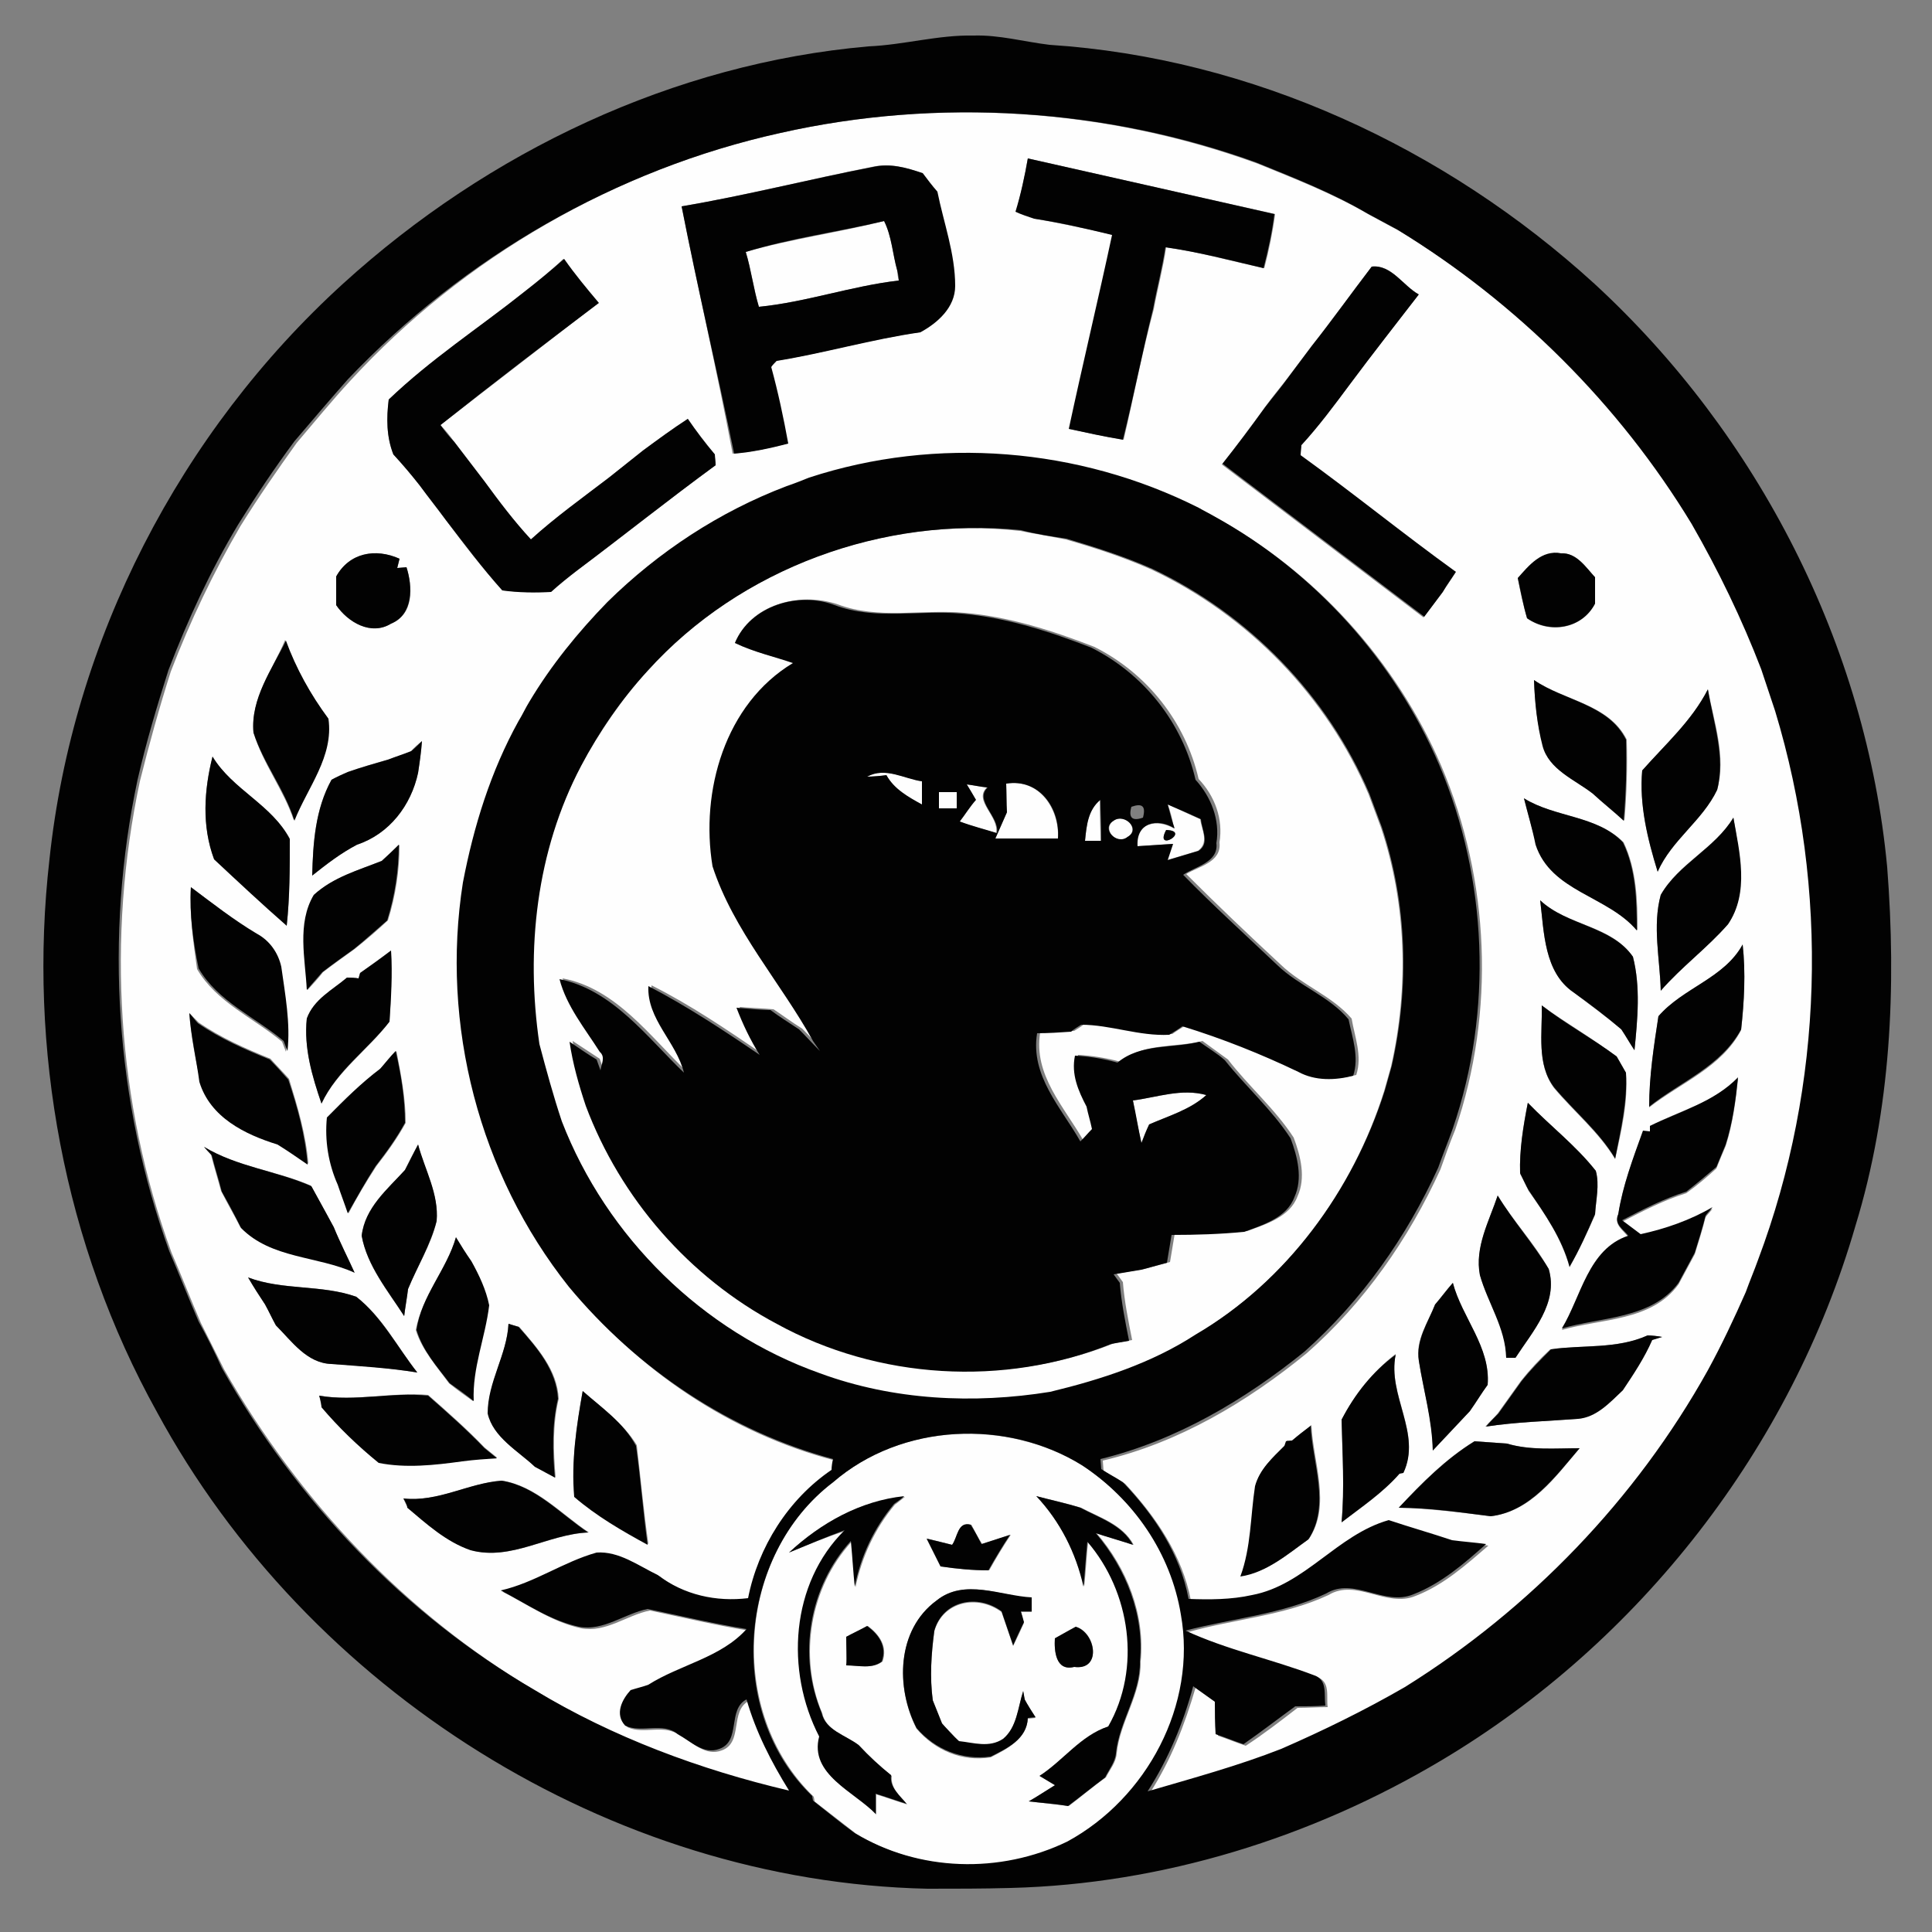 <?xml version="1.0" encoding="utf-8"?>
<!-- Generator: Adobe Illustrator 26.0.3, SVG Export Plug-In . SVG Version: 6.00 Build 0)  -->
<svg version="1.1" id="Layer_1" xmlns="http://www.w3.org/2000/svg" xmlns:xlink="http://www.w3.org/1999/xlink" x="0px" y="0px"
	 viewBox="0 0 250 250" style="enable-background:new 0 0 250 250;" xml:space="preserve">
<rect x="0" y="0" width="250" height="250" fill="#808080" stroke="none"/>
<style type="text/css">
	.st0{fill:#FEFEFE;}
	.st1{fill:#020202;}
</style>
<g id="_x23_fefefeff">
	<path class="st0" d="M101,17.2c20.4-4.6,42.1-3.2,61.8,4c4.9,2,9.8,3.9,14.4,6.6c1.3,0.7,2.6,1.4,3.9,2.1
		c15.5,9.4,28.7,22.5,38.1,38.1c3.4,6,6.5,12.3,9,18.8c0.6,1.8,1.1,3.6,1.8,5.4c7,23.1,6.3,48.4-2.2,71c-0.5,1.4-1.1,2.8-1.6,4.2
		c-1.5,3.4-3.1,6.8-4.9,10.1c-9.2,16.7-23,30.9-39.2,41c-5.2,3-10.5,5.7-16,8c-5.7,2.2-11.5,3.8-17.3,5.5c2.7-4.2,4.5-8.8,5.9-13.6
		c0.7,0.5,2.1,1.5,2.8,2c0,1.4,0.1,2.8,0.1,4.2c1.2,0.4,2.4,0.9,3.6,1.3c2.3-1.5,4.5-3.2,6.7-4.9c1.3,0,2.6-0.1,3.9-0.1
		c-0.2-1.4,0.4-3.3-1.4-3.9c-5.5-2.1-11.3-3.3-16.7-5.8c6-1.7,12.4-2.1,18.2-4.8c3.6-2.2,7.5,1.7,11.3,0.1c3.6-1.4,6.5-4,9.4-6.5
		c-1.5-0.2-3-0.3-4.4-0.5c-2.7-0.9-5.5-1.7-8.2-2.6c-6.6,1.9-10.8,8.4-17.7,9.7c-2.7,0.5-5.5,0.6-8.2,0.5
		c-1.1-5.8-4.5-10.8-8.5-15.1c-0.9-0.6-1.9-1.1-2.8-1.7l-0.1-1.3c9.8-2.3,18.7-7.6,26.4-13.9c7.4-6.5,13.2-14.8,17.3-23.8
		c0.6-1.7,1.2-3.4,1.9-5.1c5.2-15.2,4.5-32.3-1.8-47.1c-5.8-13.5-16.2-25-29.1-32.1c-0.5-0.3-1.5-0.8-2-1.1
		c-15.5-7.7-33.9-9.2-50.4-3.9c-0.9,0.4-1.9,0.7-2.9,1.1c-8.7,3.3-16.6,8.4-23.2,15c-3.9,3.9-7.3,8.2-10.1,12.9
		c-0.5,0.8-0.9,1.7-1.4,2.5c-3.7,6.4-5.9,13.6-7.2,20.9c-2.9,18.4,2,37.7,13.7,52.3c8.8,10.7,20.7,18.8,34.2,22.3
		c0,0.4-0.1,1.1-0.2,1.4c-5.5,3.9-9.4,10-10.8,16.6c-4.2,0.5-8.4-0.4-11.7-3c-2.5-1.2-5-3-7.9-2.9c-4.3,1.1-8.1,3.8-12.4,4.9
		c3.3,1.7,6.4,3.9,10.1,4.7c3.2,0.6,5.9-1.7,8.9-2.3c4.3,0.9,8.5,1.9,12.8,2.6c-3.3,3.7-8.6,4.6-12.7,7.2c-0.6,0.2-1.8,0.5-2.3,0.7
		c-1,1.3-2.1,3.2-0.7,4.6c2.1,1,4.8-0.5,6.8,1.1c1.7,0.9,3.3,2.7,5.4,1.9c2.8-1,1-5.1,3.5-6.4c1.2,4.2,3.2,8.1,5.5,11.8
		c-11.5-2.6-22.8-6.9-32.9-13c-16.9-9.9-30.8-24.7-40.5-41.7c-1-2-2-4-3-6c-1.3-3-2.5-6.1-3.8-9.1c-7.1-19.4-8.4-40.8-4.1-61
		c1.2-4.8,2.5-9.5,4-14.2c2.5-6.5,5.5-12.8,9-18.8c2.3-3.7,4.8-7.3,7.3-10.8c2.3-2.7,4.5-5.4,6.9-8C60,33.3,79.7,21.9,101,17.2
		 M133,20.5c-0.4,2.3-0.9,4.6-1.5,6.9c0.6,0.2,1.8,0.6,2.4,0.9c3.4,0.6,6.7,1.3,10.1,2.1c-1.8,8.4-3.7,16.8-5.6,25.1
		c2.3,0.5,4.6,1,7,1.4c1.3-5.6,2.4-11.3,3.9-16.9c0.5-2.7,1.2-5.3,1.6-8c4.3,0.6,8.4,1.8,12.7,2.7c0.6-2.3,1.1-4.7,1.4-7
		C154.3,25.3,143.6,22.9,133,20.5 M88.2,26.7c2.1,10.7,4.6,21.3,6.6,32c2.4-0.2,4.7-0.7,7-1.3c-0.6-3.4-1.3-6.7-2.2-9.9
		c0.2-0.2,0.6-0.6,0.7-0.8c6.2-1,12.3-2.8,18.6-3.7c2.3-1.2,4.6-3.2,4.5-6c0-4.1-1.5-8.1-2.3-12.2c-0.6-0.8-1.2-1.6-1.9-2.4
		c-2-0.8-4.2-1.3-6.4-0.8C104.7,23.2,96.5,25.3,88.2,26.7 M67.8,37.8c-5.8,4.7-12.1,8.8-17.5,13.9c-0.3,2.4-0.3,4.8,0.6,7.1
		c1.2,1.3,2.3,2.6,3.4,4c1.1,1.5,2.3,3,3.4,4.5c2.3,3.1,4.7,6.2,7.3,9.1c2.1,0.2,4.2,0.3,6.3,0.2c1.1-1,2.3-1.9,3.4-2.8
		c6-4.5,11.8-9.2,17.9-13.6c0-0.4-0.1-1-0.1-1.4c-1.2-1.5-2.4-3-3.5-4.6c-2,1.3-3.9,2.7-5.8,4.1c-1.5,1.2-2.9,2.3-4.4,3.5
		c-3.4,2.6-6.9,5.1-10.1,8c-2.2-2.3-4.1-4.9-6-7.5c-1.3-1.7-2.6-3.4-3.9-5.1c-0.4-0.6-1.3-1.7-1.8-2.2c6.8-5.3,13.6-10.5,20.4-15.8
		c-1.6-1.8-3.1-3.7-4.5-5.7C71.3,35,69.6,36.4,67.8,37.8 M177.5,34.5c-2.6,3.4-5.1,6.9-7.8,10.3c-1,1.3-2,2.7-3,4
		c-1,1.3-2.1,2.6-3.1,4c-1.8,2.5-3.6,4.9-5.5,7.3c8.7,6.6,17.4,13.2,26.1,19.8c0.8-1.1,1.6-2.1,2.4-3.2c0.6-0.9,1.2-1.7,1.7-2.6
		c-6.8-4.8-13.3-10.2-20.1-15.1c0-0.3,0.1-1,0.1-1.3c2.3-2.5,4.2-5.2,6.3-7.9c2.9-3.9,5.9-7.8,8.9-11.6
		C181.6,37,180.1,34.2,177.5,34.5 M43.5,74.6c0,0.9,0,2.8,0,3.7c1.5,2.2,4.5,4,7.1,2.4c3-1.2,2.8-4.8,2-7.3l-1.2,0.1l0.3-1.2
		C48.6,70.9,45.2,71.6,43.5,74.6 M196.4,74.8c0.3,1.7,0.7,3.5,1.2,5.2c2.9,2.1,7.1,1.4,8.8-1.9c0-0.9,0-2.6,0-3.4
		c-1.2-1.3-2.4-3.2-4.4-3.1C199.6,71.2,197.9,73.2,196.4,74.8 M32.8,94.8c1.2,4,3.9,7.4,5.2,11.3c1.8-4.3,5.2-8.3,4.4-13.2
		c-2.3-3.1-4.1-6.5-5.5-10.1C35.3,86.6,32.4,90.4,32.8,94.8 M198.5,88c0.1,2.9,0.4,5.8,1.2,8.5c0.8,3.2,4.2,4.4,6.5,6.2
		c1.3,1.2,2.7,2.3,4,3.5c0.3-3.5,0.4-7,0.3-10.5C208.2,91.1,202.5,90.7,198.5,88 M221,89.2c-2.1,4.1-5.5,7.1-8.5,10.5
		c-0.4,4.5,0.7,8.9,2,13.1c1.8-4.1,5.8-6.6,7.7-10.6C223.4,97.9,221.8,93.5,221,89.2 M53.2,97.2c-1,0.4-2,0.8-3,1.1
		c-1.8,0.5-3.5,1-5.2,1.6c-0.5,0.3-1.6,0.8-2.1,1c-2.1,3.8-2.4,8.1-2.5,12.4c1.8-1.5,3.7-2.9,5.8-4c4.2-1.4,7-5.1,7.9-9.3
		c0.2-1.4,0.4-2.7,0.5-4.1C54.2,96.2,53.5,96.8,53.2,97.2 M27.5,97.9c-1.1,4.3-1.4,9,0.2,13.2c3.1,2.9,6.2,5.8,9.4,8.6
		c0.4-3.7,0.4-7.4,0.4-11.2C35.1,104.2,30.1,102.2,27.5,97.9 M197.2,103.3c0.5,2,1.1,4,1.6,6c2,6.1,9.3,6.6,13.1,11.1
		c0-3.8-0.1-7.8-1.8-11.4C206.6,105.5,201.2,105.8,197.2,103.3 M214.9,115.8c-1.1,4.1-0.1,8.3,0,12.4c2.7-3.1,6-5.6,8.7-8.6
		c2.7-4.1,1.4-9.3,0.7-13.8C221.9,109.8,217.2,111.7,214.9,115.8 M49.4,111.4c-3,1.2-6.3,2.1-8.7,4.4c-2.2,3.7-1.1,8.3-0.9,12.3
		c0.7-0.8,1.4-1.5,2-2.3c1.3-1,2.7-2,4.1-3c1.5-1.2,2.9-2.4,4.3-3.7c1-3.2,1.5-6.5,1.5-9.8C50.9,110,50.1,110.7,49.4,111.4
		 M24.7,114.8c-0.2,3.5,0.3,7.1,0.8,10.6c2.5,4.3,7.3,6.3,11,9.4l0.5,1.3c0.5-3.7-0.2-7.3-0.8-10.9c-0.4-1.8-1.5-3.5-3.2-4.3
		C30.2,119,27.5,116.9,24.7,114.8 M203.6,128.4c2.1,1.6,4.2,3.1,6.2,4.8c0.6,0.9,1.1,1.8,1.7,2.7c0.4-4,0.8-8.2-0.2-12.1
		c-2.8-4.1-8.5-4-12-7.3C199.8,120.6,199.8,125.8,203.6,128.4 M214.6,131.5c-0.6,3.9-1.2,7.8-1.2,11.8c4.1-3.2,9.4-5.2,11.9-10
		c0.4-3.7,0.6-7.4,0.2-11C223.1,126.6,217.8,127.8,214.6,131.5 M46.6,125.9l-0.2,0.7c-0.4,0-1.1,0-1.5-0.1c-1.8,1.6-4.3,2.8-5.2,5.3
		c-0.4,3.8,0.7,7.5,1.9,11c2-4.2,6-6.9,8.8-10.6c0.2-3.1,0.3-6.2,0.2-9.2C49.2,124,47.9,125,46.6,125.9 M199.5,130.1
		c0.1,3.6-0.7,7.6,1.6,10.7c2.6,3.1,5.8,5.7,7.9,9.2c0.8-3.7,1.7-7.4,1.4-11.1c-0.3-0.5-0.9-1.6-1.2-2.1
		C206.1,134.3,202.6,132.4,199.5,130.1 M24.5,131.1c0.2,3,0.8,5.9,1.4,8.8c1.4,4.6,5.8,6.8,10.1,8.1c1.3,0.8,2.6,1.7,3.9,2.6
		c-0.3-3.8-1.4-7.4-2.5-11c-0.8-0.9-1.6-1.7-2.4-2.6c-3.2-1.3-6.4-2.7-9.3-4.7C25.4,132,24.8,131.4,24.5,131.1 M49.2,138.3
		c-2.5,1.9-4.7,4-6.8,6.3c-0.2,3,0.2,5.9,1.4,8.7c0.5,1.2,0.9,2.4,1.3,3.7c1.1-2.1,2.3-4.1,3.6-6.1c1.4-1.8,2.7-3.6,3.8-5.6
		c0-3.1-0.6-6.2-1.2-9.3C50.6,136.7,49.9,137.5,49.2,138.3 M213.5,145.7v0.9l-0.9-0.1c-1.3,3.5-2.7,7-3.2,10.8
		c-0.6,1.2,0.7,1.9,1.3,2.8c-5.2,1.7-6.1,7.8-8.6,12c5.1-1.5,11.6-1.1,15.1-5.9c0.7-1.3,1.4-2.6,2.1-3.9c0.5-1.6,1-3.2,1.4-4.8
		c0.2-0.3,0.7-0.8,0.9-1.1c-2.9,1.6-6.1,2.8-9.3,3.5c-0.8-0.6-1.6-1.2-2.4-1.8c2.7-1.4,5.4-2.8,8.3-3.7c1.4-1,2.7-2.1,3.9-3.2
		c0.4-1,0.8-2,1.2-2.9c0.9-2.8,1.3-5.8,1.6-8.7C221.8,142.6,217.4,143.7,213.5,145.7 M197.7,142.7c-0.6,3-1.1,6.1-1,9.2
		c0.3,0.5,0.8,1.6,1.1,2.2c2.2,3.1,4.3,6.2,5.3,9.9c1.2-2.2,2.3-4.5,3.3-6.8c0.1-1.9,0.6-3.8,0.1-5.6
		C203.9,148.3,200.6,145.7,197.7,142.7 M26.4,148.4c0.2,0.3,0.7,0.8,0.9,1c0.4,1.6,0.9,3.2,1.3,4.7c0.8,1.6,1.7,3.1,2.5,4.7
		c3.9,4,9.9,3.6,14.7,5.8c-0.9-2-1.8-3.9-2.7-5.9c-0.9-1.8-1.9-3.5-2.9-5.3C35.8,151.5,30.7,151,26.4,148.4 M52.4,151.4
		c-2.2,2.5-5.1,5-5.6,8.5c0.7,3.9,3.4,7.2,5.5,10.4c0.1-0.9,0.4-2.6,0.5-3.5c1.2-3,3-5.7,3.7-8.8c0.3-3.5-1.6-6.6-2.4-9.9
		C53.5,149.2,52.9,150.3,52.4,151.4 M193.8,154.7c-1.1,3.3-3,6.7-2.3,10.3c1.1,3.6,3.4,6.8,3.4,10.7c0.3,0,0.9,0,1.2,0
		c2.2-3.4,5.6-7.1,4.3-11.5C198.5,160.8,195.8,158,193.8,154.7 M59,160.1c-1.2,4.2-4.4,7.6-5.2,12c0.8,2.6,2.7,4.7,4.3,6.9
		c1,0.8,2.1,1.6,3.1,2.3c-0.2-4.2,1.5-8.2,2-12.4c-0.4-2.1-1.3-3.9-2.3-5.7C60.2,162.1,59.6,161.1,59,160.1 M32.1,165.3
		c0.7,1.2,1.4,2.3,2.2,3.5c0.5,0.9,0.9,1.8,1.4,2.7c2,2,4,4.9,7.2,5c3.7,0.2,7.4,0.5,11.1,1.1c-2.6-3.3-4.5-7.2-7.9-9.8
		C41.6,166.2,36.6,167,32.1,165.3 M185.7,168.8c-0.9,2.3-2.6,4.6-2.1,7.3c0.6,3.9,1.8,7.7,1.8,11.6c1.6-1.7,3.2-3.4,4.8-5.1
		c0.7-1.2,1.5-2.3,2.3-3.4c0.4-4.9-3.4-8.6-4.5-13.2C187.2,166.9,186.5,167.8,185.7,168.8 M65.8,171.3c-0.2,4-2.7,7.6-2.6,11.6
		c0.7,3.1,3.8,4.9,6.1,6.9c0.9,0.5,1.7,0.9,2.6,1.4c-0.3-3.4-0.4-6.9,0.4-10.2c-0.2-3.8-2.8-6.6-5.1-9.3
		C66.8,171.6,66.1,171.4,65.8,171.3 M213.2,172.8c-4,1.8-8.4,1.2-12.6,1.8c-1.4,1.3-2.7,2.7-3.8,4.1c-1,1.4-2,2.8-3,4.2
		c-0.5,0.6-1.1,1.1-1.6,1.7c4-0.6,8-0.7,11.9-1c2.4-0.3,4.2-2.1,5.8-3.7c1.4-2.1,2.8-4.2,3.8-6.5c0.3-0.1,1-0.3,1.3-0.4
		C214.6,172.9,213.6,172.8,213.2,172.8 M173.6,183.7c0.1,4.4,0.4,8.8,0,13.2c2.6-2,5.3-3.8,7.5-6.3l0.5-0.1c2.4-5.1-2.1-10-1-15.3
		C177.6,177.5,175.3,180.5,173.6,183.7 M41.3,180.6c0.1,0.3,0.2,1,0.3,1.4c2.2,2.6,4.7,5.1,7.4,7.2c3.6,0.7,7.3,0.3,10.8-0.2
		c1.5-0.1,3-0.3,4.5-0.4c-0.4-0.3-1.2-1-1.6-1.3c-2.3-2.4-4.8-4.6-7.3-6.8C50.7,180.1,46,181.4,41.3,180.6 M75.4,180
		c-0.8,4.5-1.5,9-1,13.6c2.9,2.5,6.1,4.4,9.5,6.2c-0.6-4.2-1-8.5-1.5-12.8C80.7,184.2,77.9,182.2,75.4,180 M167.2,186.4l-0.7,0
		l-0.2,0.6c-1.5,1.5-3.3,3.1-3.8,5.2c-0.6,3.9-0.5,8-1.9,11.7c3.4-0.5,6.1-2.8,8.8-4.8c2.9-4.4,0.5-9.9,0.3-14.7
		C168.8,185.1,168,185.8,167.2,186.4 M190.8,186.5c-3.8,2.3-6.8,5.4-9.8,8.6c4,0.1,7.9,0.6,11.9,1.1c5.2-0.6,8.4-5.1,11.5-8.8
		c-3.1,0-6.3,0.3-9.4-0.6C193.6,186.7,192.2,186.6,190.8,186.5 M52.2,193.9c0.1,0.3,0.4,0.9,0.6,1.2c2.5,2.1,5,4.4,8.2,5.5
		c5.2,1.4,10-2.1,15.2-2.3c-3.6-2.4-6.8-6-11.2-6.7C60.7,191.9,56.7,194.4,52.2,193.9z"/>
	<path class="st0" d="M96.5,32.6c5.9-1.7,12-2.5,17.9-4c1,2,1.1,4.2,1.7,6.4c0,0.3,0.1,1,0.2,1.3c-6.1,0.7-12,2.8-18.1,3.4
		C97.5,37.3,97.2,34.9,96.5,32.6z"/>
	<path class="st0" d="M83.8,86.8c12-13.3,30.5-20.1,48.2-18.1c2,0.4,3.9,0.7,5.9,1.1c3.8,1.1,7.5,2.3,11.1,3.9
		c12.5,5.9,22.7,16.4,28.1,29.1c0.5,1.4,1.1,2.9,1.6,4.3c3.3,9.9,3.6,20.7,1.3,30.9c-0.3,1.1-0.6,2.1-0.9,3.2
		c-4.1,13-12.7,24.7-24.5,31.6c-5.7,3.8-12.2,5.9-18.8,7.4c-10,1.6-20.3,1.1-29.8-2.4c-15.1-5.5-27.5-17.7-33.4-32.6
		c-1.2-3.3-2-6.7-2.9-10c-1.8-12.2-0.4-25,5.4-36C77.6,94.7,80.4,90.5,83.8,86.8 M95.1,83.2c2.5,1.2,5.2,1.8,7.8,2.5
		C94.2,91,91,102.3,92.6,112c2.8,8.4,8.9,15,13,22.6c0.2,0.3,0.7,1,0.9,1.3c-0.9-0.9-1.8-1.9-2.7-2.8c-1.3-0.8-2.5-1.7-3.7-2.5
		c-1.1-0.1-3.3-0.2-4.4-0.3c0.8,2.1,1.8,4.2,3,6.1c-4.7-3.2-9.4-6.4-14.4-8.9c-0.3,4.3,3.5,7.2,4.6,11.2
		c-4.8-4.6-9.2-10.8-16.1-12.1c0.9,3.6,3.3,6.4,5.2,9.4c0.8,0.7,0.1,1.6,0.1,2.4l-0.5-1.4c-1.2-0.8-2.3-1.5-3.5-2.3
		c0.4,2.9,1.2,5.6,2.1,8.3c4.5,12,13.4,22.3,24.7,28.2c13.1,7.2,29.4,8.2,43.3,2.6c0.6-0.1,1.7-0.3,2.3-0.4c-0.5-2.5-1-5-1.2-7.5
		c-0.2-0.3-0.6-0.8-0.8-1.1c1.2-0.2,2.4-0.4,3.6-0.6c1.1-0.3,2.2-0.6,3.3-0.9c0.2-1.2,0.4-2.4,0.6-3.6c3.1,0,6.2-0.1,9.4-0.4
		c2.4-0.9,5.5-1.8,6.5-4.5c1.1-2.4,0.4-5.2-0.5-7.6c-2.4-3.7-5.8-6.6-8.5-10.1c-1.1-0.8-2.2-1.6-3.3-2.4c-3.5,0.9-7.7,0.2-10.6,2.7
		c-1.8-0.5-3.7-0.8-5.5-0.9c-0.5,2.4,0.3,4.6,1.5,6.6c0.3,0.9,0.5,1.9,0.7,2.9c-0.5,0.5-1,1.1-1.5,1.6c-2.5-4.4-6.5-8.5-5.6-14
		c1.5-0.1,2.9-0.1,4.4-0.2c0.3-0.2,1-0.6,1.3-0.9c3.8,0,7.5,1.5,11.4,1.3c0.4-0.3,1.2-0.8,1.7-1.1c5.1,1.5,10.2,3.5,15,5.9
		c2.2,1.2,4.7,1.1,7.1,0.5c0.8-2.5-0.2-4.9-0.6-7.3c-2.6-3-6.4-4.3-9.2-7c-4.1-3.8-8.2-7.7-12.2-11.7c1.6-1,4.6-1.5,4.3-4.1
		c0.5-3-0.6-6-2.7-8.2c-1.7-7.4-6.7-13.7-13.5-17.1c-5.4-2.1-11-3.9-16.8-4.4c-5.5-0.5-11.1,0.9-16.4-1.1
		C103.3,76.5,97.1,78.3,95.1,83.2z"/>
	<path class="st0" d="M112.2,100.5c2.3-1.3,4.8,0.2,7.1,0.6c0,1,0,2,0,3c-1.8-0.9-3.6-1.9-4.6-3.8
		C114.1,100.4,112.9,100.5,112.2,100.5z"/>
	<path class="st0" d="M125.1,101.5c0.9,0.1,1.7,0.3,2.6,0.4c-1.8,1.7,1.6,3.7,1.2,5.9c-1.6-0.5-3.2-0.9-4.8-1.5
		c0.7-1,1.4-1.9,2.1-2.8C126,102.9,125.4,102,125.1,101.5z"/>
	<path class="st0" d="M121.5,102.5c0.6,0,1.7,0,2.3,0c0,0.5,0,1.6,0,2.1c-0.6,0-1.7,0-2.3,0C121.5,104.1,121.5,103,121.5,102.5z"/>
	<path class="st0" d="M130.2,101.4c4.3-0.7,6.9,3.3,6.7,7.1c-2.7,0-5.4,0-8.1,0c0.5-1.1,1-2.3,1.5-3.4
		C130.3,103.9,130.3,102.6,130.2,101.4z"/>
	<path class="st0" d="M151.1,104.1c1.4,0.6,2.8,1.3,4.2,1.9c0.2,1.4,1.2,3-0.3,4.1c-1,0.3-3,0.9-4,1.2l0.7-2.1
		c-1.5,0.1-3,0.2-4.6,0.3c-0.2-3,2.6-3.6,4.8-2.3C151.8,106.3,151.4,104.8,151.1,104.1 M150.9,107.4
		C149.3,110.4,154.2,107.5,150.9,107.4z"/>
	<path class="st0" d="M140.4,108.8c0.2-1.9,0.3-3.9,1.9-5.3c0,1.3,0.1,4,0.1,5.3C141.9,108.8,140.9,108.8,140.4,108.8z"/>
	<path class="st0" d="M144.1,106.2c1.4-1.1,3.5,1.1,1.8,2.1C144.6,109.5,142.5,107.3,144.1,106.2z"/>
	<path class="st0" d="M146.6,142.4c3.1-0.4,6.3-1.6,9.5-0.7c-2.1,1.9-4.9,2.7-7.4,3.8c-0.3,0.8-0.6,1.6-1,2.4
		C147.3,146.1,146.9,144.3,146.6,142.4z"/>
	<path class="st0" d="M107.8,191.8c8.9-7.7,22.5-8.2,32.4-2.1c6.6,4.4,11.5,11.4,12.8,19.3c2.1,11.7-4.4,23.8-14.7,29.4
		c-8.7,4.2-19.2,3.9-27.5-1.1c-1.8-1.4-3.6-2.8-5.4-4.2c0-0.2-0.1-0.5-0.1-0.6C93.9,221.5,95.4,201.2,107.8,191.8 M102.1,200.9
		c2.4-1,4.8-2,7.3-2.8c-7,6.9-7.7,18.2-3.3,26.7c-1.3,4.8,4.5,7.1,7.3,10c0-0.7,0-2,0-2.6c1,0.3,3,1,4,1.3c-0.9-1.1-2.2-2.1-2-3.7
		c-1.5-1.2-2.9-2.5-4.2-3.9c-1.7-1.3-4.3-1.9-4.8-4.2c-3.1-7.3-1.6-16.3,3.8-22.2c0.1,2,0.3,3.9,0.5,5.9c0.8-3.9,2.5-7.6,5.1-10.7
		c0.3-0.2,1-0.8,1.3-1C111.3,194.2,106.2,197.1,102.1,200.9 M134.1,193.6c3.1,3.3,5.1,7.3,6.2,11.7c0.2-1.9,0.3-3.9,0.5-5.8
		c5.6,6.4,7,16.4,2.7,23.9c-3.6,1.2-5.8,4.4-8.9,6.4c0.5,0.3,1.5,0.9,2,1.2c-0.9,0.5-2.6,1.6-3.4,2.1c1.7,0.2,3.4,0.4,5.1,0.6
		c1.6-1.2,3.1-2.5,4.8-3.7c0.5-1,1.3-1.9,1.4-3.1c0.4-4.1,3.2-7.7,3.1-11.9c0.6-6.1-1.8-12.1-5.7-16.6c1.2,0.4,3.6,1.1,4.8,1.5
		c-1.4-2.6-4.3-3.5-6.8-4.8C137.9,194.5,136,194.1,134.1,193.6 M123.2,199.9c-0.8-0.2-2.4-0.6-3.2-0.8c0.6,1.2,1.2,2.4,1.8,3.6
		c2,0.3,4.1,0.5,6.2,0.5c0.9-1.6,1.8-3.1,2.8-4.6c-1.2,0.4-2.5,0.8-3.7,1.2c-0.4-0.6-1.1-1.9-1.4-2.5
		C123.9,196.9,123.9,199,123.2,199.9 M121.2,207.1c-5.2,3.8-5.3,11.3-2.6,16.6c2.4,2.8,5.9,4.3,9.6,3.7c2.1-1.1,4.6-2.3,4.8-5l1-0.1
		c-0.4-0.6-1-1.7-1.4-2.3l-0.2-1.1c-0.7,2.1-0.8,4.6-2.6,6.2c-1.7,1.2-3.8,0.5-5.7,0.3c-0.7-0.8-1.4-1.6-2.2-2.3c-0.4-1-0.8-2-1.2-3
		c-0.4-3-0.2-6,0.2-9c1.1-3.9,5.6-4.8,8.7-2.5c0.5,1.5,1,2.9,1.5,4.4c0.4-0.8,1.1-2.3,1.4-3c-0.1-0.3-0.3-1-0.4-1.4l1.4,0l0-1.8
		C129.5,206.5,124.8,204.2,121.2,207.1 M109.5,211.8c0,1.2,0,2.5,0.1,3.7c1.5,0,3.3,0.5,4.6-0.5c0.7-1.9-0.4-3.5-1.9-4.6
		C111.3,210.9,110.4,211.4,109.5,211.8 M136.5,212c-0.1,1.6,0.1,4.3,2.5,3.7c3.6,0.4,2.8-4.5,0.2-5.2
		C138.2,211,137.4,211.5,136.5,212z"/>
</g>
<g id="_x23_020202ff">
	<path class="st1" d="M112.4,6c4.6-0.2,9-1.5,13.6-1.4c3.3-0.1,6.5,0.8,9.8,1.2c26.2,1.7,51.2,13.3,70.5,30.9
		c21.2,19.5,35.2,46.8,37.9,75.5c1.2,15.5,0.5,31.4-4.1,46.4c-8.3,28.7-27.9,53.9-53.6,69.2c-16.8,10-36.1,16-55.7,16.5
		c-3.6,0.1-7.2,0.1-10.8,0.1c-41.1-0.9-80.2-25.7-99.7-61.7c-12-21.6-16.7-47-13.9-71.5c3-28.4,16.9-55.3,38-74.5
		C63.2,19.6,87.2,8.2,112.4,6 M101,17.2c-21.3,4.7-41,16.1-56,31.9c-2.3,2.6-4.6,5.3-6.9,8c-2.6,3.5-5,7.1-7.3,10.8
		c-3.6,6-6.5,12.3-9,18.8c-1.5,4.7-2.9,9.4-4,14.2c-4.3,20.2-2.9,41.6,4.1,61c1.3,3,2.5,6.1,3.8,9.1c1.1,2,2.1,4,3,6
		c9.6,17.1,23.5,31.8,40.5,41.7c10.1,6.1,21.4,10.3,32.9,13c-2.3-3.7-4.3-7.6-5.5-11.8c-2.5,1.3-0.7,5.4-3.5,6.4
		c-2.1,0.8-3.7-1-5.4-1.9c-1.9-1.6-4.7-0.1-6.8-1.1c-1.4-1.5-0.4-3.4,0.7-4.6c0.6-0.2,1.8-0.5,2.3-0.7c4.1-2.6,9.4-3.5,12.7-7.2
		c-4.3-0.7-8.5-1.7-12.8-2.6c-3,0.6-5.7,2.9-8.9,2.3c-3.7-0.8-6.8-3-10.1-4.7c4.4-1,8.1-3.7,12.4-4.9c2.9-0.2,5.4,1.7,7.9,2.9
		c3.4,2.6,7.6,3.5,11.7,3c1.3-6.6,5.2-12.8,10.8-16.6c0-0.4,0.1-1.1,0.2-1.4c-13.4-3.6-25.4-11.7-34.2-22.3
		c-11.6-14.6-16.6-33.9-13.7-52.3c1.4-7.3,3.6-14.4,7.2-20.9c0.5-0.8,0.9-1.7,1.4-2.5c2.8-4.7,6.3-9,10.1-12.9
		c6.6-6.5,14.5-11.7,23.2-15c0.9-0.3,1.9-0.7,2.9-1.1c16.5-5.4,34.9-3.9,50.4,3.9c0.5,0.3,1.5,0.8,2,1.1
		c12.9,7.1,23.3,18.6,29.1,32.1c6.3,14.8,7,31.9,1.8,47.1c-0.6,1.7-1.3,3.4-1.9,5.1c-4.1,9-9.9,17.2-17.3,23.8
		c-7.8,6.3-16.6,11.5-26.4,13.9l0.1,1.3c0.9,0.6,1.9,1.1,2.8,1.7c4,4.2,7.4,9.2,8.5,15.1c2.7,0.1,5.5,0.1,8.2-0.5
		c6.9-1.3,11-7.8,17.7-9.7c2.7,0.9,5.5,1.7,8.2,2.6c1.5,0.2,3,0.3,4.4,0.5c-2.8,2.5-5.8,5.1-9.4,6.5c-3.8,1.6-7.7-2.3-11.3-0.1
		c-5.7,2.7-12.1,3.2-18.2,4.8c5.4,2.5,11.2,3.7,16.7,5.8c1.7,0.6,1.2,2.5,1.4,3.9c-1.3,0.1-2.6,0.1-3.9,0.1
		c-2.2,1.6-4.4,3.3-6.7,4.9c-1.2-0.4-2.4-0.9-3.6-1.3c-0.1-1.4-0.1-2.8-0.1-4.2c-0.7-0.5-2.1-1.5-2.8-2c-1.3,4.8-3.2,9.4-5.9,13.6
		c5.8-1.7,11.7-3.3,17.3-5.5c5.5-2.4,10.8-5,16-8c16.2-10.1,29.9-24.3,39.2-41c1.8-3.3,3.4-6.7,4.9-10.1c0.5-1.4,1.1-2.8,1.6-4.2
		c8.5-22.6,9.2-47.9,2.2-71c-0.6-1.8-1.2-3.6-1.8-5.4c-2.5-6.5-5.5-12.7-9-18.8c-9.4-15.5-22.6-28.6-38.1-38.1
		c-1.3-0.7-2.6-1.4-3.9-2.1c-4.6-2.7-9.5-4.6-14.4-6.6C143.1,14,121.4,12.6,101,17.2 M83.8,86.8c-3.4,3.7-6.3,7.9-8.6,12.3
		c-5.8,11-7.2,23.8-5.4,36c0.9,3.4,1.8,6.7,2.9,10c5.8,15,18.2,27.2,33.4,32.6c9.5,3.5,19.9,4,29.8,2.4c6.6-1.6,13.1-3.7,18.8-7.4
		c11.8-6.9,20.4-18.7,24.5-31.6c0.3-1.1,0.6-2.1,0.9-3.2c2.3-10.2,2-21-1.3-30.9c-0.5-1.4-1.1-2.9-1.6-4.3
		c-5.4-12.7-15.6-23.2-28.1-29.1c-3.6-1.6-7.4-2.8-11.1-3.9c-2-0.3-4-0.6-5.9-1.1C114.3,66.8,95.8,73.5,83.8,86.8 M107.8,191.8
		c-12.4,9.4-14,29.8-2.7,40.6c0,0.2,0.1,0.5,0.1,0.6c1.8,1.4,3.6,2.9,5.4,4.2c8.3,5,18.8,5.3,27.5,1.1c10.3-5.6,16.8-17.7,14.7-29.4
		c-1.3-7.9-6.1-14.9-12.8-19.3C130.4,183.6,116.7,184.1,107.8,191.8z"/>
	<path class="st1" d="M133,20.5c10.7,2.4,21.3,4.8,31.9,7.2c-0.3,2.4-0.8,4.7-1.4,7c-4.2-1-8.4-2.1-12.7-2.7c-0.4,2.7-1.1,5.3-1.6,8
		c-1.4,5.6-2.5,11.3-3.9,16.9c-2.4-0.4-4.7-0.9-7-1.4c1.8-8.4,3.8-16.7,5.6-25.1c-3.3-0.8-6.7-1.6-10.1-2.1
		c-0.6-0.2-1.8-0.6-2.4-0.9C132.1,25.1,132.6,22.8,133,20.5z"/>
	<path class="st1" d="M88.2,26.7c8.3-1.4,16.5-3.5,24.8-5.1c2.2-0.5,4.3,0.1,6.4,0.8c0.6,0.8,1.2,1.6,1.9,2.4c0.8,4,2.3,8,2.3,12.2
		c0,2.8-2.3,4.8-4.5,6c-6.3,0.9-12.4,2.7-18.6,3.7c-0.2,0.2-0.6,0.6-0.7,0.8c0.9,3.3,1.6,6.6,2.2,9.9c-2.3,0.6-4.6,1.1-7,1.3
		C92.8,48,90.3,37.4,88.2,26.7 M96.5,32.6c0.7,2.3,1,4.8,1.7,7.1c6.1-0.6,12-2.7,18.1-3.4c0-0.3-0.1-1-0.2-1.3
		c-0.6-2.1-0.7-4.4-1.7-6.4C108.5,30,102.4,30.8,96.5,32.6z"/>
	<path class="st1" d="M67.8,37.8c1.8-1.4,3.5-2.8,5.2-4.3c1.4,2,2.9,3.8,4.5,5.7C70.6,44.4,63.8,49.6,57,55c0.4,0.6,1.3,1.7,1.8,2.2
		c1.3,1.7,2.6,3.4,3.9,5.1c1.9,2.6,3.8,5.1,6,7.5c3.2-2.9,6.7-5.4,10.1-8c1.5-1.2,2.9-2.3,4.4-3.5c1.9-1.4,3.8-2.8,5.8-4.1
		c1.1,1.6,2.2,3.1,3.5,4.6c0,0.3,0.1,1,0.1,1.4c-6,4.4-11.9,9.1-17.9,13.6c-1.2,0.9-2.3,1.8-3.4,2.8c-2.1,0.1-4.2,0.1-6.3-0.2
		c-2.6-2.9-4.9-6-7.3-9.1c-1.1-1.5-2.3-3-3.4-4.5c-1.1-1.4-2.2-2.7-3.4-4c-0.9-2.3-0.9-4.7-0.6-7.1C55.7,46.5,62,42.4,67.8,37.8z"/>
	<path class="st1" d="M177.5,34.5c2.5-0.3,4.1,2.5,6.1,3.6c-3,3.9-6,7.7-8.9,11.6c-2,2.7-4,5.4-6.3,7.9c0,0.3-0.1,1-0.1,1.3
		c6.8,4.9,13.3,10.2,20.1,15.1c-0.6,0.9-1.2,1.7-1.7,2.6c-0.8,1.1-1.6,2.1-2.4,3.2c-8.7-6.6-17.4-13.2-26.1-19.8
		c1.9-2.4,3.7-4.8,5.5-7.3c1-1.3,2.1-2.6,3.1-4c1-1.3,2-2.7,3-4C172.4,41.4,174.9,37.9,177.5,34.5z"/>
	<path class="st1" d="M43.5,74.6c1.7-3.1,5.1-3.7,8.2-2.3l-0.3,1.2l1.2-0.1c0.8,2.5,0.9,6.1-2,7.3c-2.6,1.6-5.6-0.2-7.1-2.4
		C43.5,77.4,43.5,75.6,43.5,74.6z"/>
	<path class="st1" d="M196.4,74.8c1.4-1.6,3.1-3.7,5.6-3.2c2-0.1,3.2,1.8,4.4,3.1c0,0.9,0,2.6,0,3.4c-1.7,3.3-5.9,3.9-8.8,1.9
		C197.1,78.3,196.8,76.6,196.4,74.8z"/>
	<path class="st1" d="M95.1,83.2c2-4.8,8.2-6.7,12.9-4.9c5.3,2,10.9,0.6,16.4,1.1c5.8,0.5,11.4,2.3,16.8,4.4
		c6.8,3.4,11.8,9.7,13.5,17.1c2,2.2,3.2,5.2,2.7,8.2c0.3,2.5-2.7,3-4.3,4.1c3.9,4,8.1,7.8,12.2,11.7c2.8,2.7,6.7,4,9.2,7
		c0.5,2.4,1.4,4.9,0.6,7.3c-2.3,0.6-4.9,0.7-7.1-0.5c-4.8-2.3-9.8-4.3-15-5.9c-0.4,0.3-1.2,0.8-1.7,1.1c-3.9,0.2-7.6-1.3-11.4-1.3
		c-0.3,0.2-1,0.6-1.3,0.9c-1.5,0.1-2.9,0.2-4.4,0.2c-0.9,5.5,3.1,9.6,5.6,14c0.5-0.5,1-1.1,1.5-1.6c-0.2-1-0.5-1.9-0.7-2.9
		c-1.1-2.1-2-4.2-1.5-6.6c1.9,0.1,3.7,0.4,5.5,0.9c3-2.5,7.1-1.8,10.6-2.7c1.1,0.8,2.3,1.5,3.3,2.4c2.7,3.4,6.1,6.4,8.5,10.1
		c0.9,2.4,1.6,5.2,0.5,7.6c-1,2.7-4.1,3.6-6.5,4.5c-3.1,0.3-6.2,0.4-9.4,0.4c-0.2,1.2-0.4,2.4-0.6,3.6c-1.1,0.3-2.2,0.6-3.3,0.9
		c-1.2,0.2-2.4,0.4-3.6,0.6c0.2,0.3,0.6,0.8,0.8,1.1c0.2,2.5,0.7,5,1.2,7.5c-0.6,0.1-1.7,0.3-2.3,0.4c-13.9,5.6-30.2,4.6-43.3-2.6
		c-11.3-6-20.2-16.2-24.7-28.2c-0.9-2.7-1.7-5.5-2.1-8.3c1.2,0.8,2.3,1.6,3.5,2.3l0.5,1.4c0.1-0.8,0.7-1.7-0.1-2.4
		c-1.9-3-4.3-5.9-5.2-9.4c6.9,1.4,11.3,7.5,16.1,12.1c-1-4-4.8-6.9-4.6-11.2c5,2.6,9.7,5.7,14.4,8.9c-1.2-1.9-2.2-4-3-6.1
		c1.1,0.1,3.3,0.3,4.4,0.3c1.2,0.9,2.5,1.7,3.7,2.5c0.9,0.9,1.8,1.9,2.7,2.8c-0.2-0.3-0.7-1-0.9-1.3c-4.2-7.6-10.3-14.3-13-22.6
		c-1.6-9.7,1.6-21,10.4-26.3C100.3,85,97.6,84.4,95.1,83.2 M112.2,100.5c0.6,0,1.9-0.1,2.5-0.2c1,1.8,2.8,2.8,4.6,3.8c0-1,0-2,0-3
		C117,100.8,114.6,99.2,112.2,100.5 M125.1,101.5c0.3,0.5,0.9,1.5,1.2,2c-0.8,0.9-1.4,1.9-2.1,2.8c1.6,0.6,3.2,1,4.8,1.5
		c0.4-2.1-3-4.2-1.2-5.9C126.8,101.8,125.9,101.6,125.1,101.5 M121.5,102.5c0,0.5,0,1.6,0,2.1c0.6,0,1.7,0,2.3,0c0-0.5,0-1.6,0-2.1
		C123.2,102.5,122.1,102.5,121.5,102.5 M130.2,101.4c0,1.2,0,2.5,0.1,3.7c-0.5,1.1-1,2.3-1.5,3.4c2.7,0,5.4,0,8.1,0
		C137.2,104.6,134.5,100.7,130.2,101.4 M146.4,104.4c-0.4,1.4,0.1,1.9,1.5,1.4C148.3,104.3,147.8,103.9,146.4,104.4 M151.1,104.1
		c0.2,0.8,0.6,2.3,0.9,3.1c-2.2-1.4-5-0.8-4.8,2.3c1.5-0.1,3-0.2,4.6-0.3l-0.7,2.1c1-0.3,3-0.9,4-1.2c1.5-1,0.4-2.7,0.3-4.1
		C153.9,105.3,152.5,104.7,151.1,104.1 M140.4,108.8c0.5,0,1.5,0,2.1,0c0-1.3-0.1-4-0.1-5.3C140.8,104.8,140.6,106.8,140.4,108.8
		 M144.1,106.2c-1.7,1,0.4,3.2,1.8,2.1C147.7,107.3,145.5,105.2,144.1,106.2 M146.6,142.4c0.4,1.8,0.7,3.7,1.1,5.5
		c0.3-0.8,0.6-1.6,1-2.4c2.5-1.1,5.3-1.9,7.4-3.8C152.9,140.8,149.7,142,146.6,142.4z"/>
	<path class="st1" d="M32.8,94.8c-0.4-4.4,2.4-8.2,4.2-11.9c1.3,3.6,3.2,7,5.5,10.1c0.7,4.9-2.7,8.9-4.4,13.2
		C36.8,102.1,34.1,98.8,32.8,94.8z"/>
	<path class="st1" d="M198.5,88c3.9,2.7,9.6,3.1,11.9,7.7c0.1,3.5,0,7-0.3,10.5c-1.3-1.2-2.7-2.3-4-3.5c-2.3-1.8-5.7-3.1-6.5-6.2
		C198.9,93.8,198.6,90.9,198.5,88z"/>
	<path class="st1" d="M221,89.2c0.7,4.3,2.3,8.7,1.2,13c-1.9,4-5.9,6.5-7.7,10.6c-1.3-4.2-2.4-8.7-2-13.1
		C215.5,96.3,218.9,93.3,221,89.2z"/>
	<path class="st1" d="M53.2,97.2c0.4-0.3,1.1-1,1.4-1.3c-0.1,1.4-0.3,2.8-0.5,4.1c-0.9,4.2-3.7,7.9-7.9,9.3c-2.1,1.1-3.9,2.5-5.8,4
		c0.1-4.2,0.4-8.6,2.5-12.4c0.5-0.3,1.6-0.8,2.1-1c1.7-0.6,3.5-1.1,5.2-1.6C51.2,97.9,52.2,97.6,53.2,97.2z"/>
	<path class="st1" d="M27.5,97.9c2.6,4.3,7.7,6.2,10,10.7c0,3.7,0,7.5-0.4,11.2c-3.2-2.8-6.3-5.7-9.4-8.6
		C26.1,106.9,26.4,102.3,27.5,97.9z"/>
	<path class="st1" d="M197.2,103.3c4,2.5,9.5,2.2,12.8,5.7c1.7,3.5,1.8,7.5,1.8,11.4c-3.8-4.5-11.1-5-13.1-11.1
		C198.3,107.3,197.7,105.3,197.2,103.3z"/>
	<path class="st1" d="M214.9,115.8c2.3-4,7-6,9.4-10c0.8,4.5,2.1,9.7-0.7,13.8c-2.7,3.1-6,5.5-8.7,8.6
		C214.8,124.1,213.8,119.8,214.9,115.8z"/>
	<path class="st1" d="M150.9,107.4C154.2,107.5,149.3,110.4,150.9,107.4z"/>
	<path class="st1" d="M49.4,111.4c0.8-0.7,1.5-1.4,2.2-2.1c0,3.3-0.5,6.6-1.5,9.8c-1.4,1.2-2.8,2.5-4.3,3.7c-1.4,1-2.8,2-4.1,3
		c-0.7,0.8-1.3,1.5-2,2.3c-0.2-4-1.3-8.6,0.9-12.3C43.1,113.5,46.4,112.6,49.4,111.4z"/>
	<path class="st1" d="M24.7,114.8c2.8,2.1,5.5,4.2,8.5,6c1.7,0.9,2.8,2.5,3.2,4.3c0.5,3.6,1.2,7.3,0.8,10.9l-0.5-1.3
		c-3.7-3.1-8.5-5.1-11-9.4C25,121.9,24.5,118.3,24.7,114.8z"/>
	<path class="st1" d="M203.6,128.4c-3.8-2.6-3.8-7.8-4.3-11.9c3.5,3.3,9.2,3.3,12,7.3c1,3.9,0.6,8.1,0.2,12.1
		c-0.6-0.9-1.1-1.8-1.7-2.7C207.8,131.5,205.7,129.9,203.6,128.4z"/>
	<path class="st1" d="M214.6,131.5c3.2-3.7,8.5-4.9,10.9-9.3c0.4,3.7,0.2,7.4-0.2,11c-2.6,4.8-7.9,6.8-11.9,10
		C213.4,139.3,214,135.4,214.6,131.5z"/>
	<path class="st1" d="M46.6,125.9c1.3-0.9,2.7-1.9,4-2.9c0.2,3.1,0,6.2-0.2,9.2c-2.8,3.6-6.8,6.3-8.8,10.6c-1.2-3.5-2.3-7.2-1.9-11
		c0.9-2.5,3.3-3.7,5.2-5.3c0.4,0,1.1,0,1.5,0.1L46.6,125.9z"/>
	<path class="st1" d="M199.5,130.1c3.1,2.4,6.6,4.3,9.7,6.6c0.3,0.5,0.9,1.6,1.2,2.1c0.2,3.8-0.7,7.5-1.4,11.1
		c-2.1-3.5-5.3-6.1-7.9-9.2C198.8,137.7,199.6,133.6,199.5,130.1z"/>
	<path class="st1" d="M24.5,131.1c0.3,0.3,0.8,1,1.1,1.3c2.9,2,6.1,3.4,9.3,4.7c0.8,0.8,1.6,1.7,2.4,2.6c1.2,3.6,2.2,7.2,2.5,11
		c-1.3-0.9-2.6-1.8-3.9-2.6c-4.2-1.3-8.7-3.5-10.1-8.1C25.4,137,24.7,134,24.5,131.1z"/>
	<path class="st1" d="M49.2,138.3c0.7-0.8,1.3-1.6,2-2.3c0.7,3.1,1.2,6.1,1.2,9.3c-1.1,2-2.4,3.8-3.8,5.6c-1.3,2-2.4,4-3.6,6.1
		c-0.4-1.2-0.9-2.5-1.3-3.7c-1.2-2.7-1.7-5.7-1.4-8.7C44.6,142.3,46.8,140.1,49.2,138.3z"/>
	<path class="st1" d="M213.5,145.7c3.9-1.9,8.3-3.1,11.4-6.3c-0.3,2.9-0.7,5.9-1.6,8.7c-0.4,1-0.8,1.9-1.2,2.9
		c-1.3,1.1-2.6,2.2-3.9,3.2c-2.9,0.9-5.6,2.3-8.3,3.7c0.8,0.6,1.6,1.2,2.4,1.8c3.2-0.7,6.4-1.8,9.3-3.5c-0.2,0.3-0.7,0.8-0.9,1.1
		c-0.4,1.6-0.9,3.2-1.4,4.8c-0.7,1.3-1.4,2.6-2.1,3.9c-3.5,4.7-10,4.4-15.1,5.9c2.5-4.1,3.4-10.3,8.6-12c-0.6-0.8-1.9-1.5-1.3-2.8
		c0.6-3.7,1.9-7.2,3.2-10.8l0.9,0.1V145.7z"/>
	<path class="st1" d="M197.7,142.7c2.9,3,6.2,5.5,8.8,8.8c0.5,1.8,0,3.8-0.1,5.6c-1,2.3-2,4.6-3.3,6.8c-1-3.7-3.2-6.8-5.3-9.9
		c-0.3-0.5-0.8-1.6-1.1-2.2C196.6,148.8,197.1,145.8,197.7,142.7z"/>
	<path class="st1" d="M26.4,148.4c4.3,2.6,9.4,3.1,13.9,5.1c1,1.8,1.9,3.5,2.9,5.3c0.8,2,1.8,3.9,2.7,5.9
		c-4.8-2.2-10.8-1.8-14.7-5.8c-0.8-1.6-1.6-3.1-2.5-4.7c-0.4-1.6-0.9-3.1-1.3-4.7C27.1,149.2,26.6,148.6,26.4,148.4z"/>
	<path class="st1" d="M52.4,151.4c0.6-1.1,1.1-2.2,1.7-3.3c0.9,3.3,2.7,6.4,2.4,9.9c-0.8,3.1-2.5,5.9-3.7,8.8
		c-0.1,0.9-0.4,2.6-0.5,3.5c-2.1-3.3-4.8-6.5-5.5-10.4C47.2,156.3,50.1,153.9,52.4,151.4z"/>
	<path class="st1" d="M193.8,154.7c2,3.3,4.6,6.2,6.6,9.5c1.3,4.4-2.1,8.1-4.3,11.5c-0.3,0-0.9,0-1.2,0c-0.1-3.9-2.4-7.1-3.4-10.7
		C190.8,161.4,192.7,158,193.8,154.7z"/>
	<path class="st1" d="M59,160.1c0.6,1,1.3,2.1,2,3.1c1,1.8,1.9,3.7,2.3,5.7c-0.5,4.2-2.2,8.1-2,12.4c-1-0.8-2.1-1.6-3.1-2.3
		c-1.6-2.1-3.5-4.2-4.3-6.9C54.5,167.7,57.8,164.3,59,160.1z"/>
	<path class="st1" d="M32.1,165.3c4.5,1.7,9.5,0.9,14,2.5c3.3,2.6,5.3,6.5,7.9,9.8c-3.7-0.6-7.4-0.8-11.1-1.1
		c-3.2-0.1-5.1-2.9-7.2-5c-0.5-0.9-0.9-1.8-1.4-2.7C33.5,167.6,32.8,166.5,32.1,165.3z"/>
	<path class="st1" d="M185.7,168.8c0.8-0.9,1.5-1.9,2.3-2.8c1.2,4.5,4.9,8.3,4.5,13.2c-0.8,1.1-1.5,2.3-2.3,3.4
		c-1.6,1.7-3.2,3.4-4.8,5.1c-0.1-4-1.2-7.8-1.8-11.6C183.2,173.4,184.8,171.1,185.7,168.8z"/>
	<path class="st1" d="M65.8,171.3c0.3,0.1,1,0.3,1.3,0.4c2.4,2.7,4.9,5.6,5.1,9.3c-0.8,3.4-0.7,6.8-0.4,10.2
		c-0.9-0.5-1.7-0.9-2.6-1.4c-2.2-2.1-5.4-3.8-6.1-6.9C63.1,178.8,65.6,175.3,65.8,171.3z"/>
	<path class="st1" d="M213.2,172.8c0.5,0,1.4,0.1,1.9,0.2c-0.3,0.1-1,0.3-1.3,0.4c-1,2.3-2.4,4.4-3.8,6.5c-1.7,1.6-3.4,3.5-5.8,3.7
		c-4,0.3-8,0.4-11.9,1c0.5-0.6,1.1-1.2,1.6-1.7c1-1.4,2-2.8,3-4.2c1.2-1.5,2.5-2.8,3.8-4.1C204.8,174,209.2,174.6,213.2,172.8z"/>
	<path class="st1" d="M173.6,183.7c1.7-3.3,4-6.2,7-8.4c-1.1,5.3,3.4,10.2,1,15.3l-0.5,0.1c-2.2,2.5-4.9,4.3-7.5,6.3
		C174,192.6,173.7,188.1,173.6,183.7z"/>
	<path class="st1" d="M41.3,180.6c4.7,0.8,9.4-0.5,14.1,0c2.5,2.2,5,4.4,7.3,6.8c0.4,0.3,1.2,1,1.6,1.3c-1.5,0.1-3,0.2-4.5,0.4
		c-3.6,0.5-7.3,0.9-10.8,0.2c-2.7-2.2-5.2-4.6-7.4-7.2C41.6,181.6,41.4,180.9,41.3,180.6z"/>
	<path class="st1" d="M75.4,180c2.5,2.2,5.3,4.1,6.9,7.1c0.6,4.2,0.9,8.5,1.5,12.8c-3.3-1.8-6.6-3.7-9.5-6.2
		C73.9,189.1,74.6,184.5,75.4,180z"/>
	<path class="st1" d="M167.2,186.4c0.8-0.7,1.6-1.3,2.4-1.9c0.2,4.8,2.6,10.3-0.3,14.7c-2.7,1.9-5.4,4.3-8.8,4.8
		c1.4-3.8,1.3-7.8,1.9-11.7c0.6-2.2,2.3-3.7,3.8-5.2l0.2-0.6L167.2,186.4z"/>
	<path class="st1" d="M190.8,186.5c1.4,0.1,2.8,0.2,4.2,0.3c3,0.9,6.2,0.6,9.4,0.6c-3.1,3.6-6.4,8.2-11.5,8.8
		c-4-0.5-7.9-1.1-11.9-1.1C184,191.9,187.1,188.8,190.8,186.5z"/>
	<path class="st1" d="M52.2,193.9c4.5,0.5,8.4-2,12.7-2.3c4.4,0.7,7.6,4.3,11.2,6.7c-5.2,0.2-9.9,3.7-15.2,2.3
		c-3.2-1.1-5.7-3.4-8.2-5.5C52.7,194.8,52.4,194.2,52.2,193.9z"/>
	<path class="st1" d="M102.1,200.9c4.1-3.8,9.2-6.7,14.9-7.3c-0.3,0.3-1,0.8-1.3,1c-2.6,3.1-4.3,6.7-5.1,10.7
		c-0.2-1.9-0.3-3.9-0.5-5.9c-5.4,5.9-6.9,14.8-3.8,22.2c0.5,2.3,3.1,2.9,4.8,4.2c1.3,1.4,2.7,2.7,4.2,3.9c-0.2,1.6,1.1,2.6,2,3.7
		c-1-0.3-3-1-4-1.3c0,0.7,0,2,0,2.6c-2.8-2.9-8.6-5.1-7.3-10c-4.4-8.5-3.7-19.8,3.3-26.7C106.9,198.9,104.5,199.9,102.1,200.9z"/>
	<path class="st1" d="M134.1,193.6c1.9,0.5,3.8,0.9,5.7,1.5c2.4,1.3,5.4,2.2,6.8,4.8c-1.2-0.4-3.6-1.1-4.8-1.5
		c3.9,4.6,6.3,10.6,5.7,16.6c0.1,4.2-2.7,7.8-3.1,11.9c-0.1,1.1-0.9,2.1-1.4,3.1c-1.6,1.2-3.2,2.5-4.8,3.7c-1.7-0.3-3.4-0.4-5.1-0.6
		c0.9-0.5,2.6-1.6,3.4-2.1c-0.5-0.3-1.5-0.9-2-1.2c3.1-2,5.3-5.2,8.9-6.4c4.3-7.5,2.9-17.4-2.7-23.9c-0.2,1.9-0.3,3.9-0.5,5.8
		C139.2,200.9,137.2,196.9,134.1,193.6z"/>
	<path class="st1" d="M123.2,199.9c0.7-0.9,0.7-3.1,2.4-2.6c0.4,0.6,1.1,1.9,1.4,2.5c1.2-0.4,2.5-0.8,3.7-1.2c-1,1.5-1.9,3-2.8,4.6
		c-2.1,0-4.1-0.2-6.2-0.5c-0.6-1.2-1.2-2.4-1.8-3.6C120.8,199.3,122.4,199.7,123.2,199.9z"/>
	<path class="st1" d="M121.2,207.1c3.6-2.9,8.3-0.6,12.3-0.4l0,1.8l-1.4,0c0.1,0.3,0.3,1,0.4,1.4c-0.4,0.8-1.1,2.3-1.4,3
		c-0.5-1.5-1-2.9-1.5-4.4c-3.1-2.3-7.6-1.4-8.7,2.5c-0.4,3-0.6,6-0.2,9c0.4,1,0.8,2,1.2,3c0.7,0.8,1.4,1.6,2.2,2.3
		c1.9,0.2,3.9,0.9,5.7-0.3c1.8-1.5,1.9-4,2.6-6.2l0.2,1.1c0.3,0.6,1,1.7,1.4,2.3l-1,0.1c-0.1,2.7-2.6,3.9-4.8,5
		c-3.7,0.5-7.2-0.9-9.6-3.7C115.9,218.4,116,210.9,121.2,207.1z"/>
	<path class="st1" d="M109.5,211.8c0.9-0.5,1.8-0.9,2.7-1.4c1.5,1.1,2.6,2.6,1.9,4.6c-1.3,1-3,0.5-4.6,0.5
		C109.6,214.3,109.5,213.1,109.5,211.8z"/>
	<path class="st1" d="M136.5,212c0.9-0.5,1.8-1,2.7-1.5c2.6,0.8,3.4,5.7-0.2,5.2C136.6,216.3,136.4,213.6,136.5,212z"/>
</g>
</svg>
